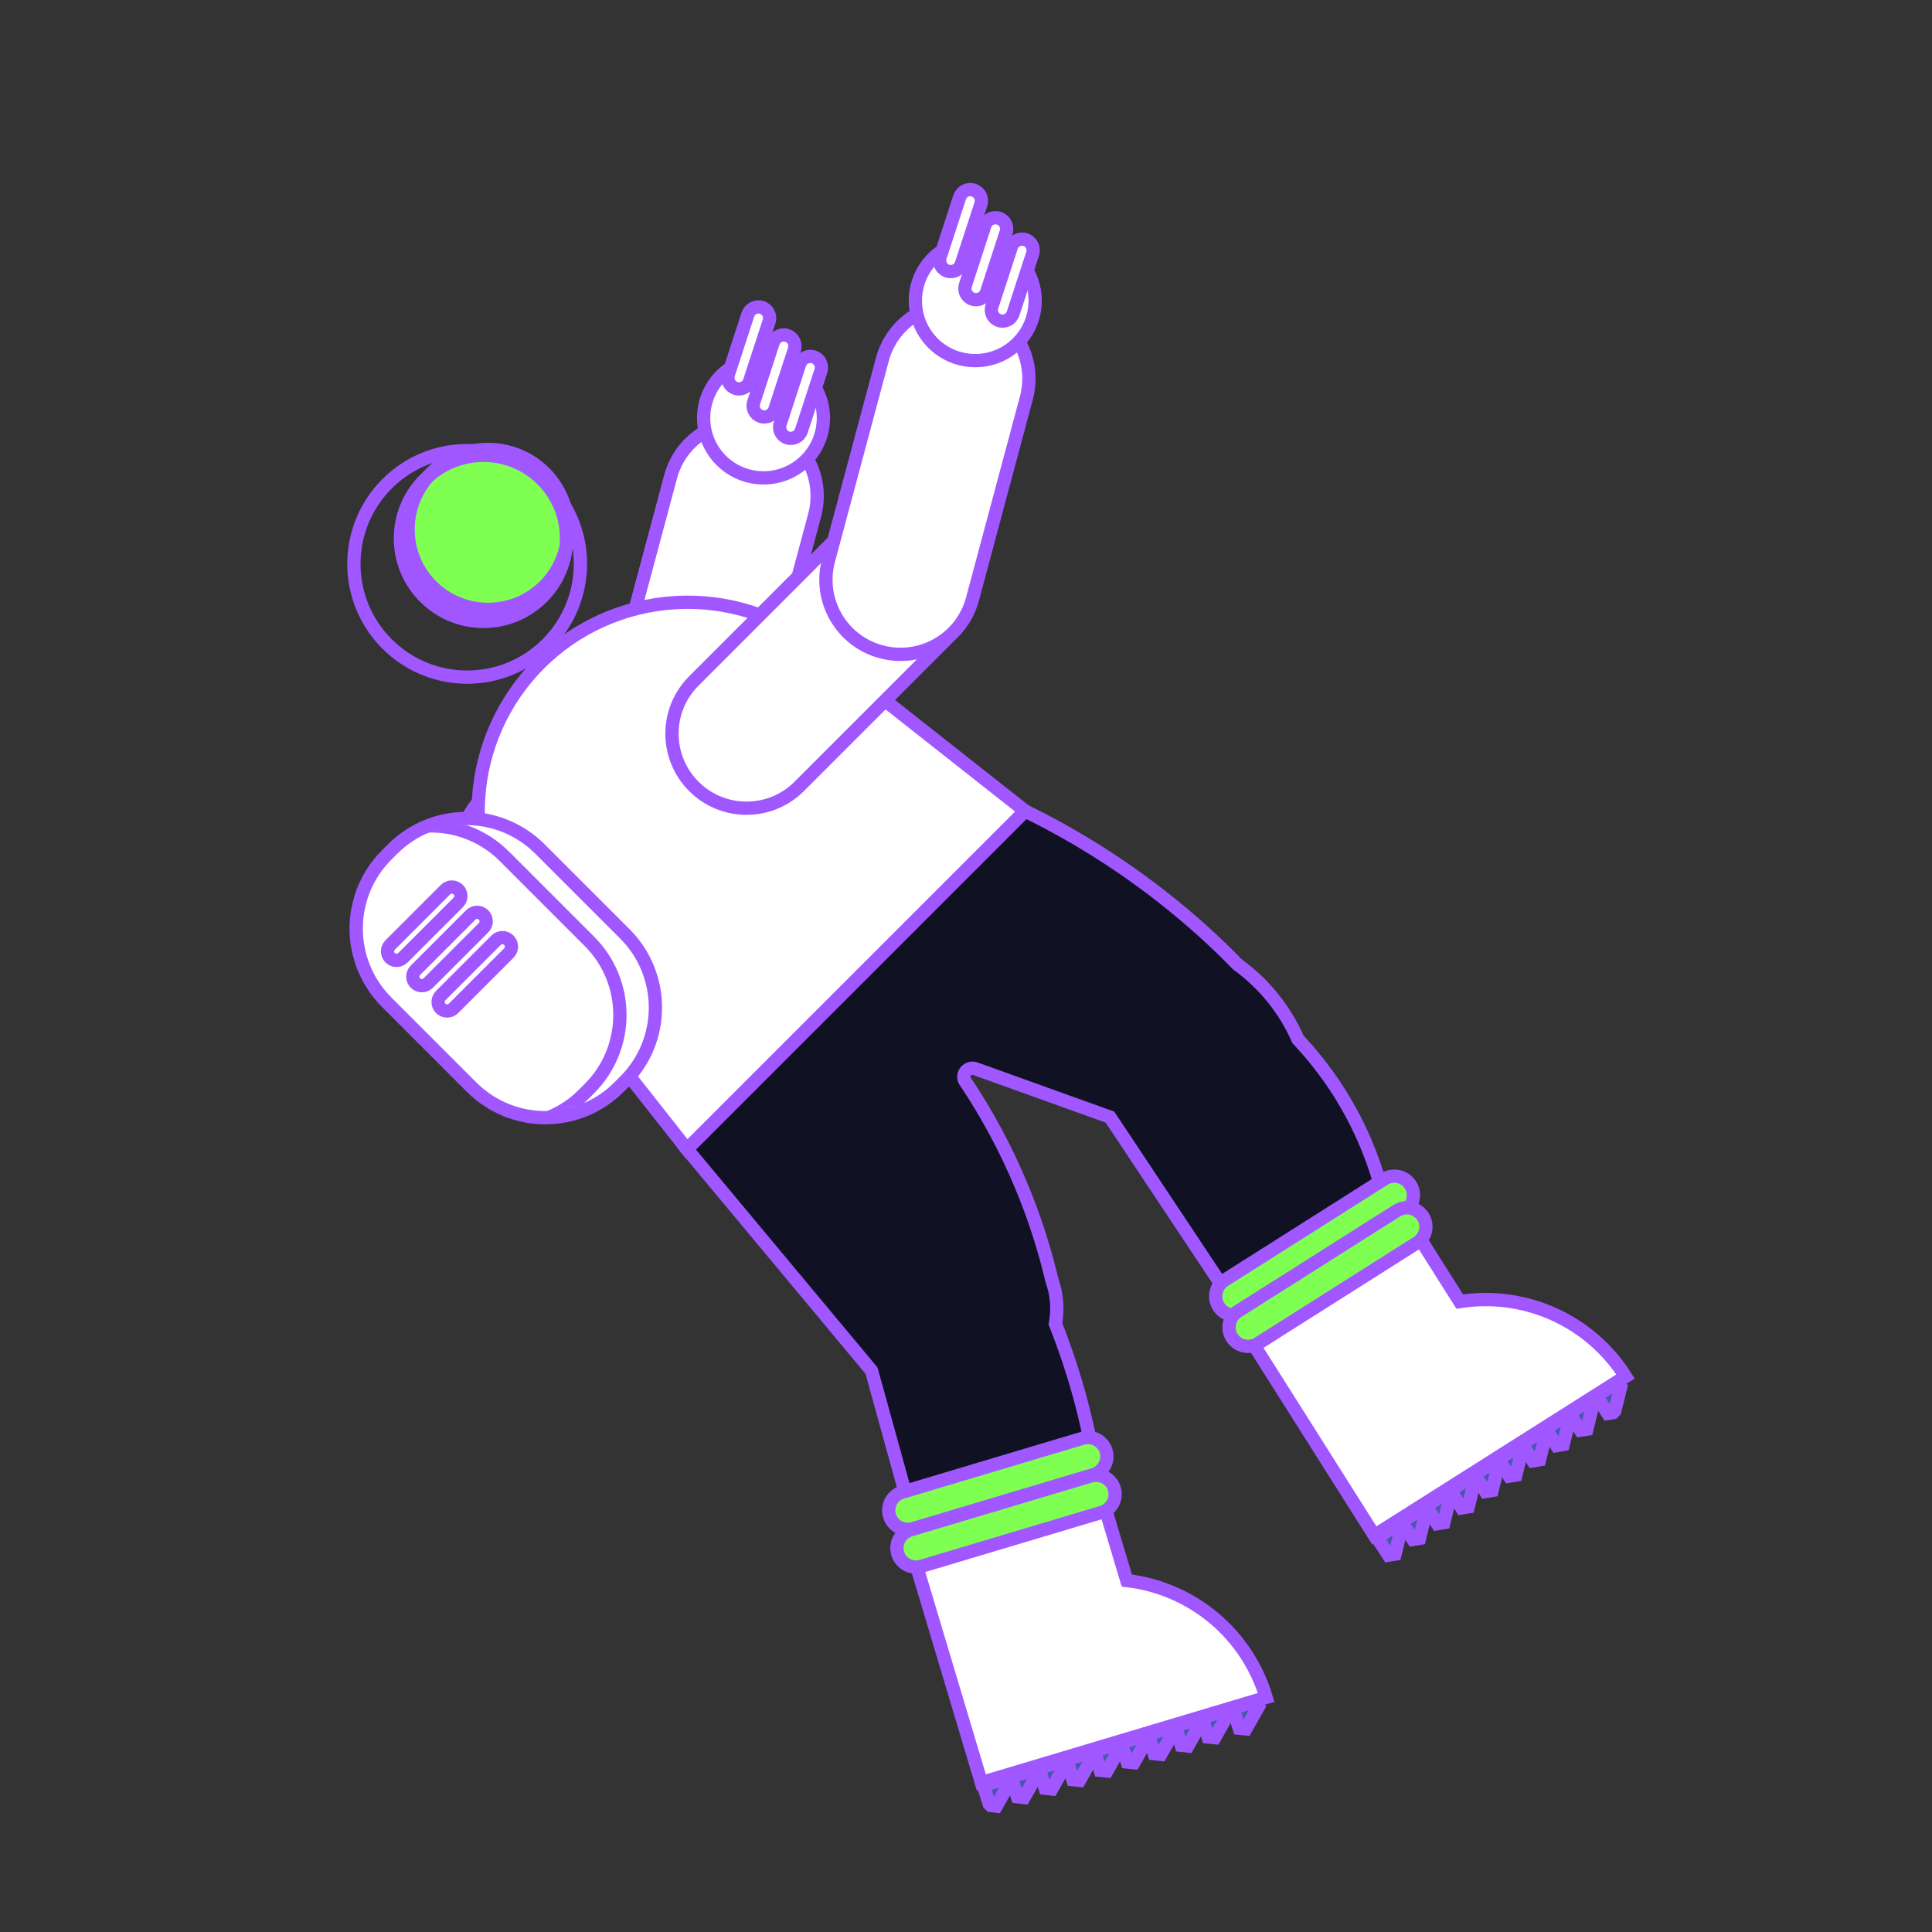 <svg width="291" height="291" viewBox="0 0 291 291" fill="none" xmlns="http://www.w3.org/2000/svg">
<rect x="0" y="0" width="291" height="291" fill="#333333" stroke="none"/>
<g clip-path="url(#clip0_92_53)">
<path d="M82.429 96.993C89.092 90.331 89.092 79.529 82.429 72.866C75.766 66.203 64.964 66.203 58.302 72.866C51.639 79.529 51.639 90.331 58.302 96.993C64.964 103.656 75.766 103.656 82.429 96.993Z" stroke="#A157FF" stroke-width="2" stroke-miterlimit="10"/>
<path d="M82.029 88.26C86.733 83.556 86.733 75.929 82.029 71.225C77.325 66.522 69.699 66.522 64.995 71.225C60.291 75.929 60.291 83.556 64.995 88.26C69.699 92.964 77.325 92.964 82.029 88.26Z" fill="#7FFF52" stroke="#A157FF" stroke-width="2" stroke-miterlimit="10"/>
<path d="M94.779 98.063L72.607 120.234C68.223 124.618 68.223 131.726 72.607 136.11L72.609 136.112C76.993 140.497 84.102 140.497 88.486 136.112L110.657 113.941C115.041 109.557 115.041 102.449 110.657 98.065L110.655 98.063C106.271 93.678 99.163 93.678 94.779 98.063Z" fill="white" stroke="#A157FF" stroke-width="2" stroke-miterlimit="10"/>
<path d="M101.009 71.801L92.894 102.089C91.289 108.077 94.843 114.233 100.832 115.838L100.835 115.838C106.823 117.443 112.979 113.889 114.584 107.9L122.699 77.613C124.304 71.624 120.75 65.469 114.761 63.864L114.758 63.863C108.769 62.259 102.614 65.813 101.009 71.801Z" fill="white" stroke="#A157FF" stroke-width="2" stroke-miterlimit="10"/>
<path d="M121.379 69.336C124.902 65.814 124.902 60.102 121.379 56.58C117.857 53.057 112.146 53.057 108.623 56.58C105.101 60.102 105.101 65.814 108.623 69.336C112.146 72.859 117.857 72.859 121.379 69.336Z" fill="white" stroke="#A157FF" stroke-width="2" stroke-miterlimit="10"/>
<path d="M112.644 47.385L109.712 56.376C109.424 57.259 109.906 58.208 110.789 58.496C111.672 58.784 112.622 58.301 112.909 57.419L115.841 48.427C116.129 47.544 115.647 46.595 114.764 46.307C113.881 46.019 112.932 46.502 112.644 47.385Z" fill="white" stroke="#A157FF" stroke-width="2" stroke-miterlimit="10"/>
<path d="M116.452 51.612L113.521 60.603C113.233 61.486 113.715 62.435 114.598 62.723C115.481 63.011 116.43 62.529 116.718 61.646L119.65 52.654C119.938 51.771 119.455 50.822 118.572 50.534C117.689 50.246 116.74 50.729 116.452 51.612Z" fill="white" stroke="#A157FF" stroke-width="2" stroke-miterlimit="10"/>
<path d="M120.443 54.839L117.511 63.83C117.223 64.713 117.705 65.662 118.588 65.95C119.471 66.238 120.421 65.756 120.708 64.873L123.64 55.881C123.928 54.998 123.446 54.049 122.563 53.761C121.68 53.474 120.731 53.956 120.443 54.839Z" fill="white" stroke="#A157FF" stroke-width="2" stroke-miterlimit="10"/>
<path d="M81.665 89.935C86.549 85.05 86.549 77.13 81.665 72.246C76.78 67.361 68.86 67.361 63.975 72.246C59.09 77.13 59.09 85.05 63.975 89.935C68.86 94.82 76.78 94.82 81.665 89.935Z" stroke="#A157FF" stroke-width="2" stroke-miterlimit="10"/>
<path d="M154.409 122.161L103.474 173.097L78.798 141.802C74.013 135.735 71.621 128.123 72.076 120.409C72.53 112.695 75.799 105.416 81.263 99.953C86.727 94.489 94.006 91.219 101.72 90.764C109.434 90.31 117.046 92.701 123.115 97.486L154.409 122.161Z" fill="white" stroke="#A157FF" stroke-width="2" stroke-miterlimit="10"/>
<path d="M126.676 80.398L104.504 102.57C100.12 106.954 100.12 114.062 104.504 118.446L104.506 118.448C108.89 122.832 115.998 122.832 120.382 118.448L142.554 96.276C146.938 91.892 146.938 84.784 142.554 80.4L142.552 80.398C138.168 76.014 131.06 76.014 126.676 80.398Z" fill="white" stroke="#A157FF" stroke-width="2" stroke-miterlimit="10"/>
<path d="M132.901 54.138L124.786 84.425C123.181 90.414 126.735 96.569 132.724 98.174L132.727 98.175C138.716 99.779 144.871 96.225 146.476 90.237L154.591 59.95C156.196 53.961 152.642 47.805 146.653 46.2L146.651 46.2C140.662 44.595 134.506 48.149 132.901 54.138Z" fill="white" stroke="#A157FF" stroke-width="2" stroke-miterlimit="10"/>
<path d="M153.274 51.673C156.796 48.151 156.796 42.439 153.274 38.917C149.751 35.394 144.04 35.394 140.518 38.917C136.995 42.439 136.995 48.151 140.518 51.673C144.04 55.196 149.751 55.196 153.274 51.673Z" fill="white" stroke="#A157FF" stroke-width="2" stroke-miterlimit="10"/>
<path d="M144.54 29.717L141.608 38.708C141.32 39.591 141.802 40.541 142.685 40.828C143.568 41.116 144.517 40.634 144.805 39.751L147.737 30.76C148.025 29.877 147.543 28.928 146.66 28.64C145.777 28.352 144.828 28.834 144.54 29.717Z" fill="white" stroke="#A157FF" stroke-width="2" stroke-miterlimit="10"/>
<path d="M148.345 33.949L145.413 42.94C145.126 43.823 145.608 44.773 146.491 45.06C147.374 45.348 148.323 44.866 148.611 43.983L151.543 34.992C151.831 34.109 151.348 33.16 150.465 32.872C149.582 32.584 148.633 33.066 148.345 33.949Z" fill="white" stroke="#A157FF" stroke-width="2" stroke-miterlimit="10"/>
<path d="M152.336 37.176L149.404 46.167C149.116 47.05 149.598 47.999 150.481 48.287C151.364 48.575 152.314 48.093 152.601 47.21L155.533 38.219C155.821 37.336 155.339 36.387 154.456 36.099C153.573 35.811 152.624 36.293 152.336 37.176Z" fill="white" stroke="#A157FF" stroke-width="2" stroke-miterlimit="10"/>
<path d="M154.409 122.162C164.16 126.931 173.196 133.04 181.255 140.311C183.081 141.964 184.795 143.625 186.411 145.281C190.399 148.165 193.542 152.062 195.515 156.57C203.887 165.442 208.917 176.947 209.743 189.118L192.503 206.358L167.186 168.265L146.916 160.974C146.677 160.887 146.417 160.873 146.17 160.932C145.922 160.992 145.697 161.123 145.523 161.309C145.349 161.495 145.234 161.728 145.191 161.979C145.149 162.23 145.181 162.489 145.284 162.722C148.673 167.762 151.552 173.126 153.88 178.736C155.785 183.317 157.314 188.045 158.453 192.875C159.198 194.966 159.376 197.217 158.968 199.399C160.337 202.855 161.523 206.381 162.521 209.963C164.59 217.465 165.821 225.174 166.193 232.948L144.444 254.121L131.269 206.449C122.005 195.333 112.74 184.216 103.474 173.098L154.409 122.162Z" fill="#101223" stroke="#A157FF" stroke-width="2" stroke-miterlimit="10"/>
<path d="M244.836 207.329L207.01 231.277L201.632 222.782L193.698 210.228L185.752 197.678L210.852 181.786L219.87 196.05C224.678 195.286 229.605 195.947 234.041 197.951C238.478 199.955 242.231 203.216 244.836 207.329Z" fill="white" stroke="#A157FF" stroke-width="2" stroke-miterlimit="10"/>
<path d="M210.124 234.074L211.031 230.385L210.2 229.793L207.876 231.294L207.711 232.052L209.131 234.243L210.124 234.074Z" fill="#4659A8" stroke="#A157FF" stroke-width="2" stroke-miterlimit="10"/>
<path d="M213.803 231.709L214.711 228.018L213.881 227.427L211.567 228.921L211.404 229.682L212.822 231.87L213.803 231.709Z" fill="#4659A8" stroke="#A157FF" stroke-width="2" stroke-miterlimit="10"/>
<path d="M217.475 229.335L218.382 225.647L217.549 225.053L215.225 226.553L215.062 227.314L216.478 229.5L217.475 229.335Z" fill="#4659A8" stroke="#A157FF" stroke-width="2" stroke-miterlimit="10"/>
<path d="M221.147 226.962L222.054 223.269L221.223 222.677L218.899 224.177L218.736 224.938L220.152 227.124L221.147 226.962Z" fill="#4659A8" stroke="#A157FF" stroke-width="2" stroke-miterlimit="10"/>
<path d="M224.745 224.489L225.611 220.973L224.778 220.379L222.563 221.812L222.402 222.57L223.752 224.658L224.745 224.489Z" fill="#4659A8" stroke="#A157FF" stroke-width="2" stroke-miterlimit="10"/>
<path d="M228.317 222.178L229.182 218.663L228.35 218.069L226.134 219.501L225.98 220.254L227.329 222.341L228.317 222.178Z" fill="#4659A8" stroke="#A157FF" stroke-width="2" stroke-miterlimit="10"/>
<path d="M231.884 219.872L232.751 216.355L231.917 215.763L229.703 217.193L229.541 217.954L230.89 220.041L231.884 219.872Z" fill="#4659A8" stroke="#A157FF" stroke-width="2" stroke-miterlimit="10"/>
<path d="M235.453 217.564L236.327 214.053L235.494 213.459L233.279 214.892L233.116 215.652L234.466 217.74L235.453 217.564Z" fill="#4659A8" stroke="#A157FF" stroke-width="2" stroke-miterlimit="10"/>
<path d="M239.022 215.256L239.884 211.732L239.051 211.139L236.836 212.571L236.673 213.331L238.039 215.415L239.022 215.256Z" fill="#4659A8" stroke="#A157FF" stroke-width="2" stroke-miterlimit="10"/>
<path d="M243.173 212.718L244.081 209.027L243.249 208.433L240.924 209.934L240.751 210.708L242.167 212.895L243.173 212.718Z" fill="#4659A8" stroke="#A157FF" stroke-width="2" stroke-miterlimit="10"/>
<path d="M208.484 177.6L184.445 192.825C183.105 193.673 182.707 195.447 183.555 196.787C184.404 198.127 186.178 198.525 187.518 197.677L211.557 182.452C212.897 181.603 213.295 179.829 212.446 178.49C211.598 177.15 209.824 176.752 208.484 177.6Z" fill="#7FFF52" stroke="#A157FF" stroke-width="2" stroke-miterlimit="10"/>
<path d="M210.382 182.356L186.446 197.512C185.112 198.356 184.715 200.122 185.56 201.457C186.405 202.791 188.171 203.187 189.505 202.343L213.441 187.187C214.775 186.343 215.172 184.577 214.327 183.243C213.483 181.909 211.716 181.512 210.382 182.356Z" fill="#7FFF52" stroke="#A157FF" stroke-width="2" stroke-miterlimit="10"/>
<path d="M169.721 238.063C174.557 238.626 179.122 240.593 182.852 243.722C186.582 246.852 189.313 251.005 190.708 255.67L147.817 268.498L144.936 258.87L140.681 244.641L136.423 230.409L164.884 221.896L169.721 238.063Z" fill="white" stroke="#A157FF" stroke-width="2" stroke-miterlimit="10"/>
<path d="M150.065 272.045L151.934 268.737L151.296 267.942L148.65 268.758L148.287 269.446L149.066 271.932L150.065 272.045Z" fill="#4659A8" stroke="#A157FF" stroke-width="2" stroke-miterlimit="10"/>
<path d="M154.24 270.751L156.116 267.441L155.475 266.644L152.835 267.458L152.47 268.144L153.245 270.633L154.24 270.751Z" fill="#4659A8" stroke="#A157FF" stroke-width="2" stroke-miterlimit="10"/>
<path d="M158.415 269.461L160.287 266.151L159.646 265.358L157.004 266.174L156.641 266.862L157.412 269.351L158.415 269.461Z" fill="#4659A8" stroke="#A157FF" stroke-width="2" stroke-miterlimit="10"/>
<path d="M162.601 268.156L164.474 264.849L163.831 264.053L161.179 264.884L160.816 265.568L161.589 268.059L162.601 268.156Z" fill="#4659A8" stroke="#A157FF" stroke-width="2" stroke-miterlimit="10"/>
<path d="M166.724 266.757L168.513 263.6L167.87 262.804L165.352 263.583L164.989 264.272L165.719 266.65L166.724 266.757Z" fill="#4659A8" stroke="#A157FF" stroke-width="2" stroke-miterlimit="10"/>
<path d="M170.786 265.502L172.575 262.345L171.934 261.551L169.416 262.33L169.051 263.017L169.783 265.397L170.786 265.502Z" fill="#4659A8" stroke="#A157FF" stroke-width="2" stroke-miterlimit="10"/>
<path d="M174.846 264.245L176.635 261.088L175.996 260.292L173.478 261.071L173.115 261.759L173.844 264.138L174.846 264.245Z" fill="#4659A8" stroke="#A157FF" stroke-width="2" stroke-miterlimit="10"/>
<path d="M178.91 262.988L180.696 259.829L180.058 259.033L177.539 259.812L177.179 260.499L177.908 262.877L178.91 262.988Z" fill="#4659A8" stroke="#A157FF" stroke-width="2" stroke-miterlimit="10"/>
<path d="M182.967 261.733L184.756 258.576L184.113 257.78L181.595 258.559L181.232 259.248L181.962 261.626L182.967 261.733Z" fill="#4659A8" stroke="#A157FF" stroke-width="2" stroke-miterlimit="10"/>
<path d="M187.645 260.41L189.517 257.104L188.876 256.307L186.24 257.133L185.877 257.818L186.65 260.309L187.645 260.41Z" fill="#4659A8" stroke="#A157FF" stroke-width="2" stroke-miterlimit="10"/>
<path d="M163.04 216.637L135.898 224.754C134.385 225.206 133.525 226.8 133.978 228.312C134.43 229.825 136.023 230.685 137.536 230.232L164.679 222.115C166.191 221.663 167.051 220.069 166.599 218.557C166.146 217.044 164.553 216.184 163.04 216.637Z" fill="#7FFF52" stroke="#A157FF" stroke-width="2" stroke-miterlimit="10"/>
<path d="M164.282 222.32L137.139 230.437C135.626 230.89 134.767 232.483 135.219 233.995C135.672 235.508 137.265 236.368 138.778 235.915L165.92 227.798C167.433 227.346 168.293 225.753 167.84 224.24C167.388 222.727 165.795 221.867 164.282 222.32Z" fill="#7FFF52" stroke="#A157FF" stroke-width="2" stroke-miterlimit="10"/>
<path d="M59.151 127.872L58.246 128.776C52.123 134.9 52.123 144.827 58.246 150.95L71.049 163.754C77.173 169.877 87.1 169.877 93.223 163.754L94.128 162.849C100.251 156.726 100.251 146.798 94.128 140.675L81.324 127.872C75.201 121.749 65.274 121.749 59.151 127.872Z" fill="white"/>
<mask id="mask0_92_53" style="mask-type:luminance" maskUnits="userSpaceOnUse" x="53" y="123" width="46" height="46">
<path d="M59.151 127.872L58.246 128.776C52.123 134.9 52.123 144.827 58.246 150.95L71.049 163.754C77.173 169.877 87.1 169.877 93.223 163.754L94.128 162.849C100.251 156.726 100.251 146.798 94.128 140.675L81.324 127.872C75.201 121.749 65.274 121.749 59.151 127.872Z" fill="white"/>
</mask>
<g mask="url(#mask0_92_53)">
<path d="M53.801 128.984L52.896 129.889C46.773 136.012 46.773 145.94 52.896 152.063L65.7 164.866C71.823 170.99 81.75 170.99 87.874 164.866L88.778 163.962C94.901 157.839 94.901 147.911 88.778 141.788L75.975 128.984C69.852 122.861 59.924 122.861 53.801 128.984Z" fill="white" stroke="#A157FF" stroke-width="2" stroke-miterlimit="10"/>
</g>
<path d="M59.151 127.872L58.246 128.776C52.123 134.9 52.123 144.827 58.246 150.95L71.049 163.754C77.173 169.877 87.1 169.877 93.223 163.754L94.128 162.849C100.251 156.726 100.251 146.798 94.128 140.675L81.324 127.872C75.201 121.749 65.274 121.749 59.151 127.872Z" stroke="#A157FF" stroke-width="2" stroke-miterlimit="10"/>
<path d="M67.095 134.003L58.765 142.333C58.234 142.864 58.234 143.726 58.765 144.257C59.297 144.789 60.158 144.789 60.69 144.257L69.02 135.928C69.551 135.396 69.551 134.534 69.02 134.003C68.488 133.471 67.626 133.471 67.095 134.003Z" fill="white" stroke="#A157FF" stroke-width="2" stroke-miterlimit="10"/>
<path d="M70.905 137.813L62.576 146.143C62.044 146.674 62.044 147.536 62.576 148.067C63.107 148.599 63.969 148.599 64.5 148.067L72.83 139.738C73.362 139.206 73.362 138.345 72.83 137.813C72.299 137.281 71.437 137.281 70.905 137.813Z" fill="white" stroke="#A157FF" stroke-width="2" stroke-miterlimit="10"/>
<path d="M74.716 141.623L66.386 149.953C65.855 150.484 65.855 151.346 66.386 151.877C66.918 152.409 67.779 152.409 68.311 151.877L76.64 143.548C77.172 143.016 77.172 142.155 76.64 141.623C76.109 141.092 75.247 141.092 74.716 141.623Z" fill="white" stroke="#A157FF" stroke-width="2" stroke-miterlimit="10"/>
</g>
<defs>
<clipPath id="clip0_92_53">
<rect width="175.539" height="235.481" fill="white" transform="translate(0 124.125) rotate(-45)"/>
</clipPath>
</defs>
</svg>
